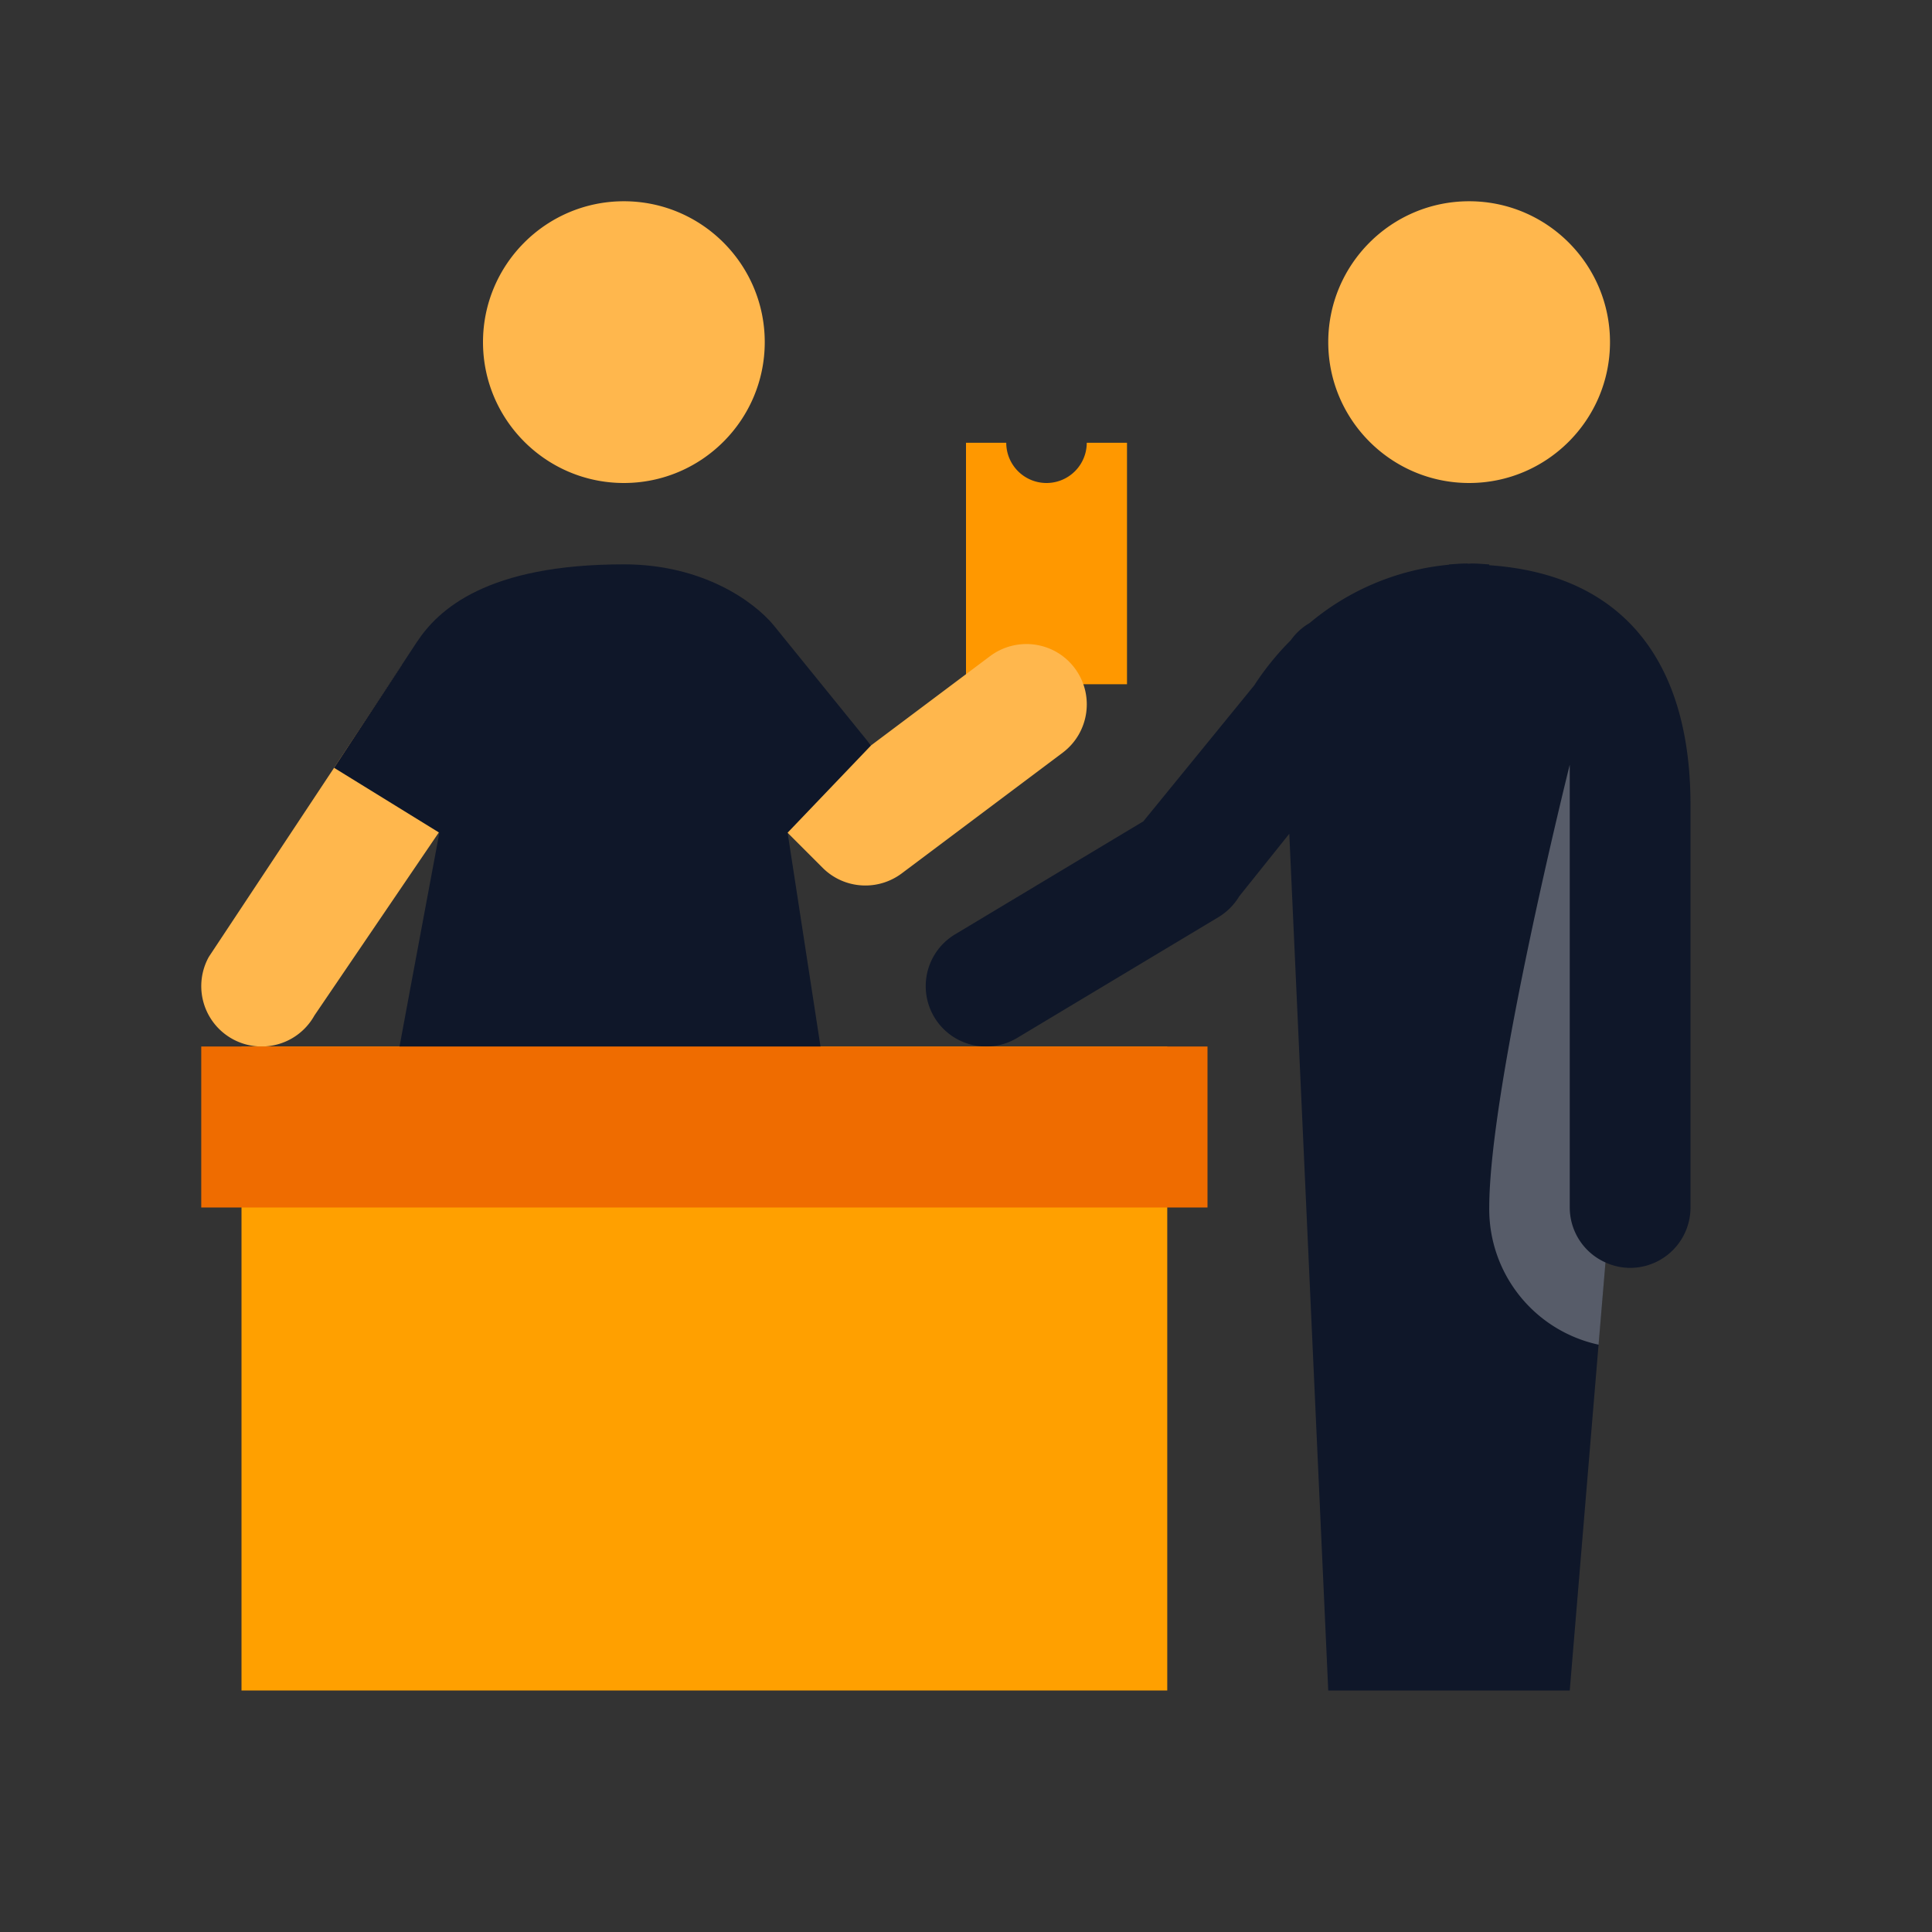 <?xml version="1.0" encoding="utf-8"?>

<!-- License: CC Attribution. Made by Cynthia: https://dribbble.com/Cynthia_yue -->
<svg width="800px" height="800px" viewBox="0 0 1024 1024" class="icon"  version="1.1" xmlns="http://www.w3.org/2000/svg"><rect x="0" y="0" width="1024" height="1024" fill="#333333" stroke="none"/><path d="M576 234.667a21.333 21.333 0 1 1-42.667 0h-21.333v128h85.333v-128h-21.333z" fill="#FF9800" /><path d="M138.667 554.667a32 32 0 0 1-27.968-47.531l102.315-154.453c17.344-20.416 41.109-47.125 56.491-38.549 15.467 8.576 25.045 33.088 16.469 48.533l-119.317 175.552A32 32 0 0 1 138.667 554.667zM458.667 469.333c-8.235 0-16.427-3.157-22.635-9.365l-85.333-85.333a32 32 0 1 1 45.248-45.248l65.707 65.707 63.147-47.36c14.187-10.539 34.219-7.744 44.821 6.4s7.723 34.219-6.4 44.821l-85.333 64c-5.739 4.267-12.501 6.379-19.221 6.379zM330.667 256c-41.216 0-74.667-33.493-74.667-74.667S289.451 106.667 330.667 106.667 405.333 140.16 405.333 181.333 371.883 256 330.667 256M778.667 256c-41.216 0-74.667-33.493-74.667-74.667S737.451 106.667 778.667 106.667 853.333 140.16 853.333 181.333 819.883 256 778.667 256" fill="#FFB74D" /><path d="M618.667 896H128V554.667h490.667v341.333z" fill="#FFA000" /><path d="M789.333 299.584v-0.427c-3.115-0.192-6.187-0.491-9.323-0.491-0.533 0-1.045 0.085-1.579 0.085-0.384 0-0.683-0.085-1.088-0.085-3.136 0-6.229 0.299-9.344 0.491v0.149a134.357 134.357 0 0 0-73.877 30.912 31.445 31.445 0 0 0-10.005 9.152 145.621 145.621 0 0 0-19.349 23.893l-58.773 72.064-99.797 59.904a32 32 0 1 0 32.917 54.891l106.667-64a32.213 32.213 0 0 0 10.987-10.987l26.581-33.216L704 896h128l18.901-226.88c4.011 1.813 8.427 2.88 13.099 2.88A32 32 0 0 0 896 640V426.667c0-77.931-37.333-122.368-106.667-127.083z" fill="#0f1729" /><path d="M850.923 669.12A31.915 31.915 0 0 1 832 640V405.333s-42.667 170.667-42.667 234.667a73.493 73.493 0 0 0 57.941 72.704l3.648-43.584z" fill="rgba(255,255,255,0.3)" /><path d="M461.675 395.093l-51.669-63.744c-10.432-12.587-37.632-32.235-79.339-32.235-72.661 0-98.389 23.957-109.781 41.259L177.067 406.955l55.808 34.411c-9.216 49.024-20.011 107.328-29.035 155.968h237.611l-24-155.989 44.224-46.251z" fill="#0f1729" /><path d="M106.667 554.667h533.333v85.333H106.667z" fill="#EF6C00" /></svg>
